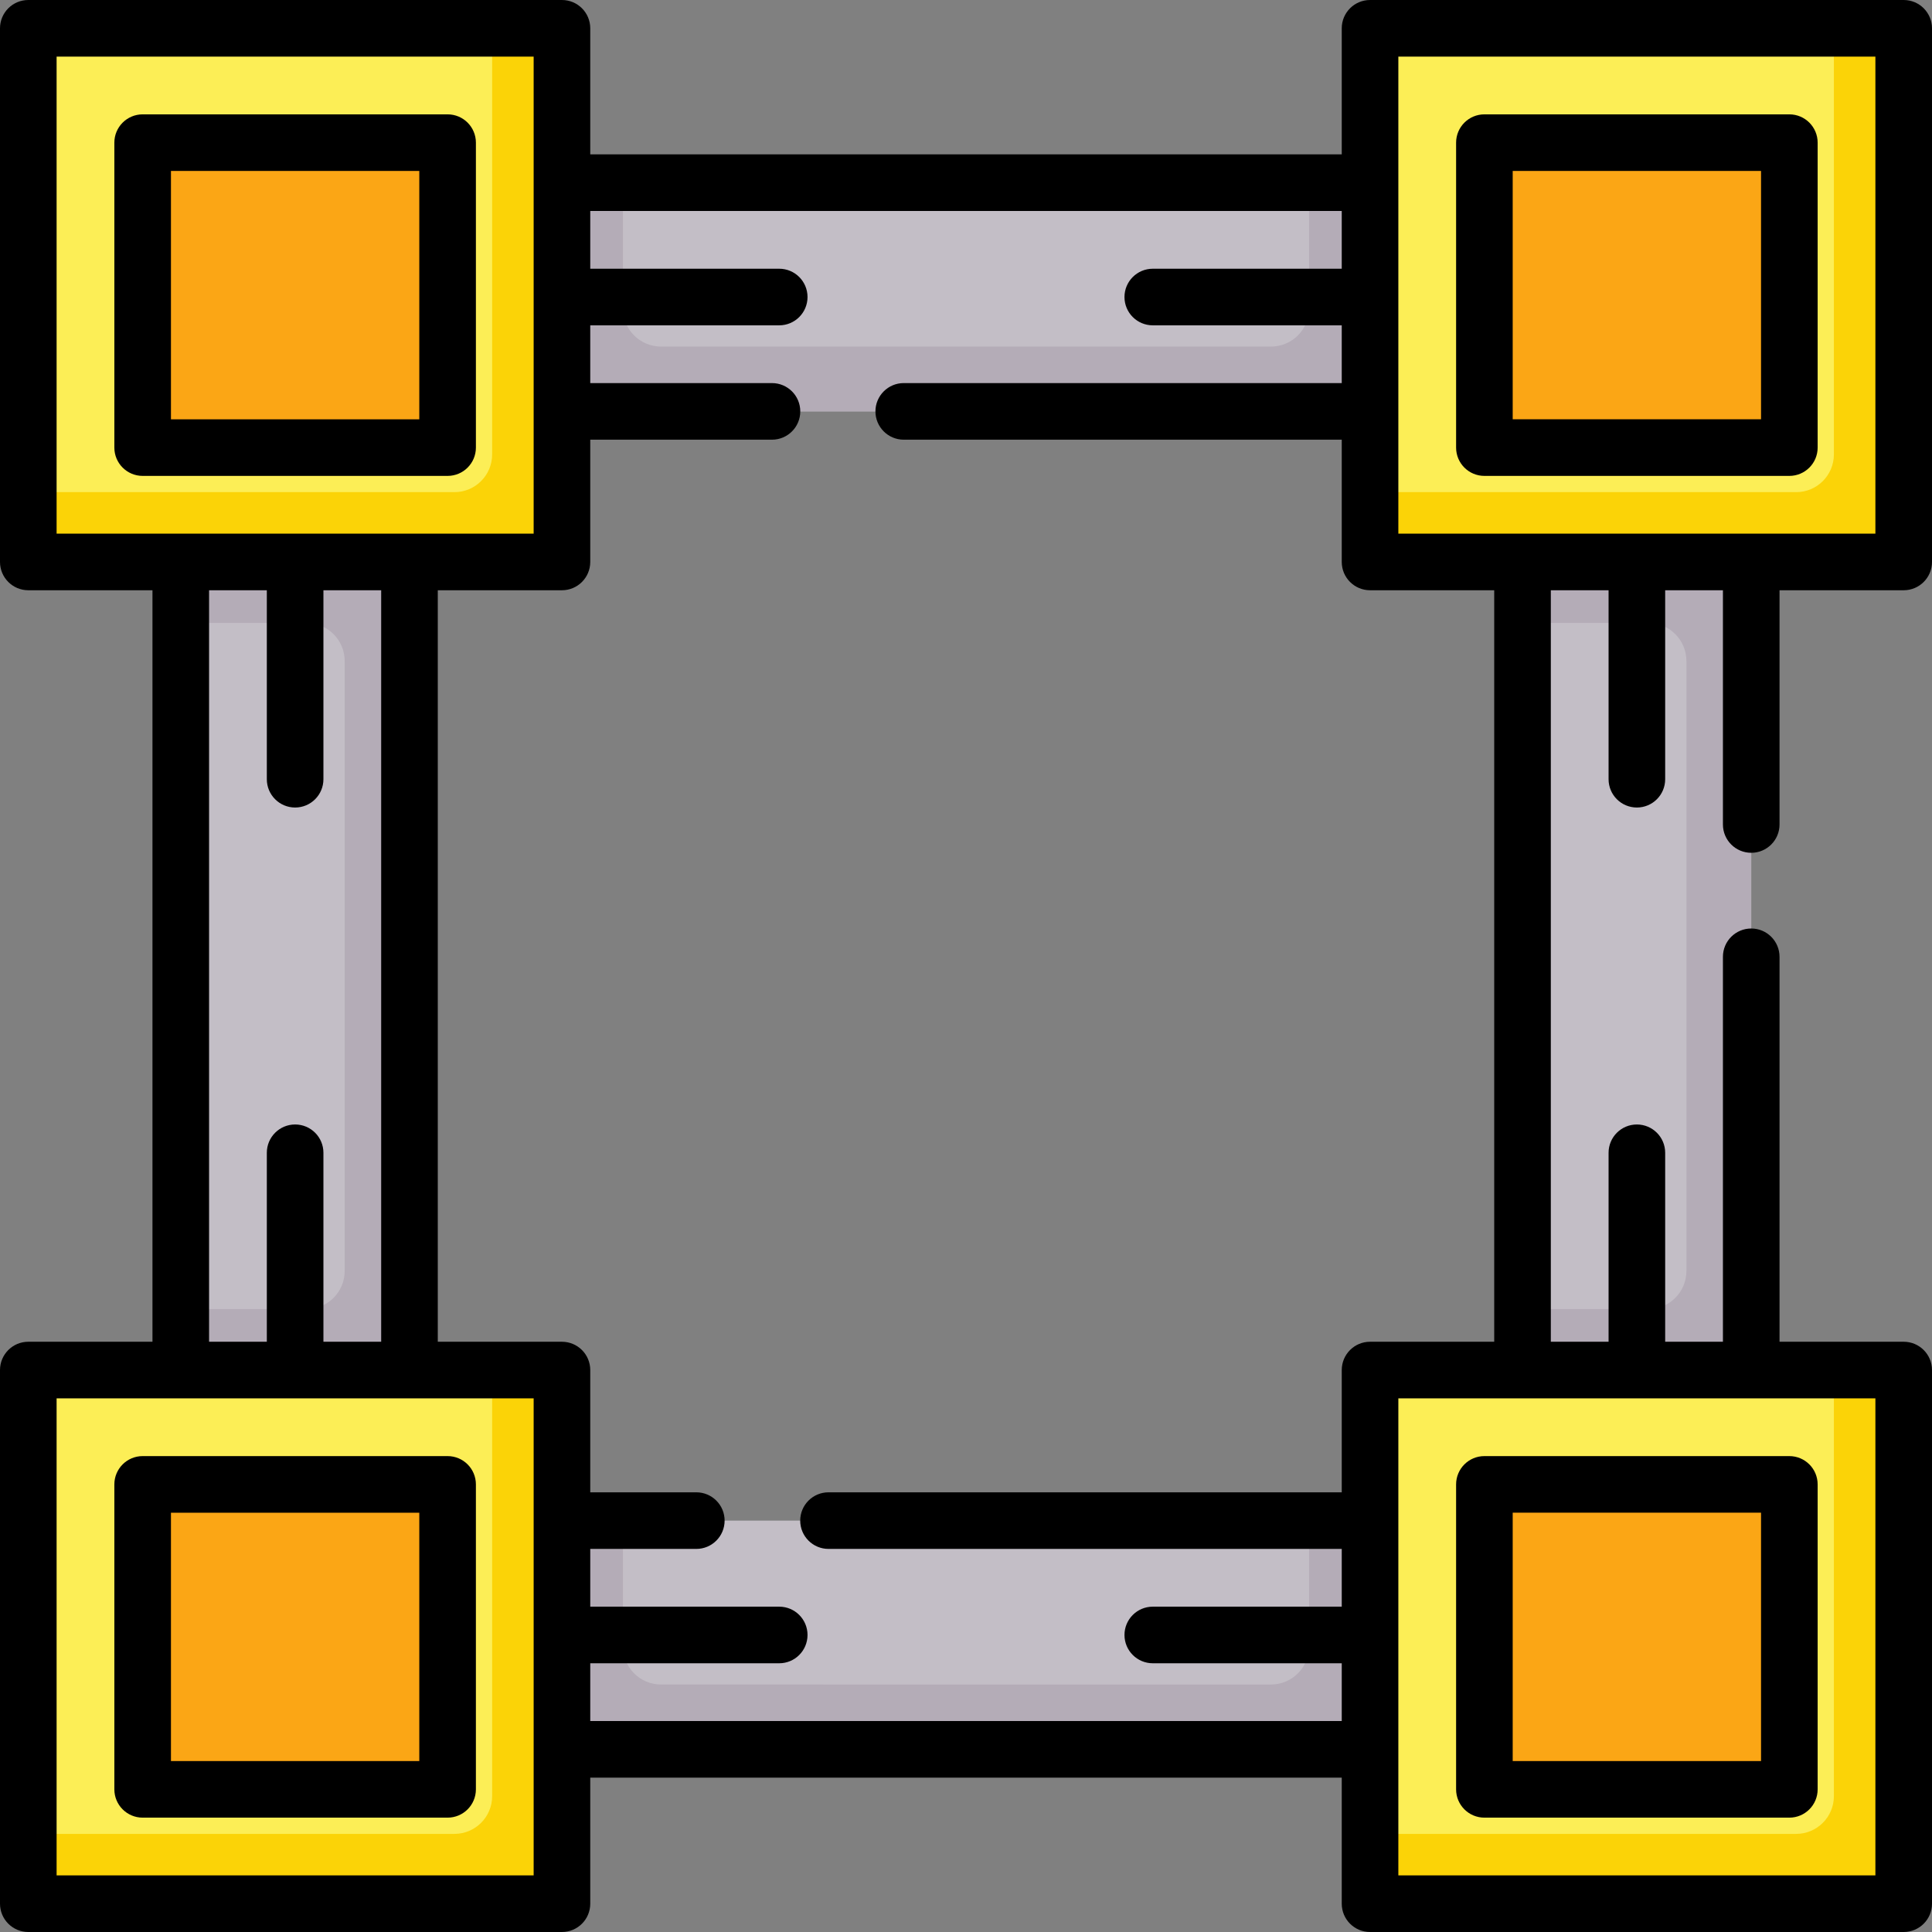 <?xml version="1.0" encoding="iso-8859-1"?>
<!-- Generator: Adobe Illustrator 22.0.0, SVG Export Plug-In . SVG Version: 6.00 Build 0)  -->
<svg version="1.1" id="Capa_1" xmlns="http://www.w3.org/2000/svg" xmlns:xlink="http://www.w3.org/1999/xlink" x="0px" y="0px"
	 viewBox="0 0 512 512" style="enable-background:new 0 0 512 512;" xml:space="preserve">
<rect x="0" y="0" width="512" height="512" fill="#808080" stroke="none"/>
<g>
	<g>
		<g>
			<rect x="403.484" y="148.923" style="fill:#C3BEC6;" width="60.61" height="214.154"/>
		</g>
		<g>
			<path style="fill:#B4ACB7;" d="M403.484,148.923v16.163h33.335c5.579,0,10.102,4.523,10.102,10.102v161.626
				c0,5.579-4.523,10.102-10.102,10.102h-33.335v16.163h60.61V148.923H403.484z"/>
		</g>
	</g>
	<g>
		<g>
			
				<rect x="225.695" y="-28.361" transform="matrix(4.504734e-11 1 -1 4.504734e-11 334.716 -177.284)" style="fill:#C3BEC6;" width="60.61" height="214.154"/>
		</g>
		<g>
			<path style="fill:#B4ACB7;" d="M363.077,48.412h-16.163v33.335c0,5.579-4.523,10.102-10.102,10.102H175.187
				c-5.579,0-10.102-4.523-10.102-10.102V48.412h-16.163v60.61h214.154V48.412z"/>
		</g>
	</g>
	<g>
		<g>
			
				<rect x="225.695" y="326.206" transform="matrix(4.504734e-11 1 -1 4.504734e-11 689.284 177.284)" style="fill:#C3BEC6;" width="60.61" height="214.154"/>
		</g>
		<g>
			<path style="fill:#B4ACB7;" d="M363.077,402.979h-16.163v33.335c0,5.579-4.523,10.102-10.102,10.102H175.187
				c-5.579,0-10.102-4.523-10.102-10.102v-33.335h-16.163v60.61h214.154V402.979z"/>
		</g>
	</g>
	<g>
		<rect x="363.077" y="7.5" style="fill:#FCEE56;" width="141.423" height="141.423"/>
	</g>
	<path style="fill:#FBD307;" d="M486,7.5v112.923c0,5.523-4.477,10-10,10H363.077v18.5H504.5V7.5H486z"/>
	<g>
		
			<rect x="393.382" y="37.805" transform="matrix(-1.836970e-16 1 -1 -1.836970e-16 512 -355.577)" style="fill:#FBA615;" width="80.813" height="80.813"/>
	</g>
	<g>
		<rect x="363.077" y="363.077" style="fill:#FCEE56;" width="141.423" height="141.423"/>
	</g>
	<path style="fill:#FBD307;" d="M486,363.077V476c0,5.523-4.477,10-10,10H363.077v18.5H504.5V363.077H486z"/>
	<g>
		
			<rect x="393.382" y="393.382" transform="matrix(-1.836970e-16 1 -1 -1.836970e-16 867.577 -1.307399e-12)" style="fill:#FBA615;" width="80.813" height="80.813"/>
	</g>
	<g>
		<g>
			<rect x="47.907" y="148.923" style="fill:#C3BEC6;" width="60.61" height="214.154"/>
		</g>
		<g>
			<path style="fill:#B4ACB7;" d="M47.907,148.923v16.163h33.335c5.579,0,10.102,4.523,10.102,10.102v161.626
				c0,5.579-4.523,10.102-10.102,10.102H47.907v16.163h60.61V148.923H47.907z"/>
		</g>
	</g>
	<g>
		<rect x="7.5" y="7.5" style="fill:#FCEE56;" width="141.423" height="141.423"/>
	</g>
	<path style="fill:#FBD307;" d="M130.423,7.5v112.923c0,5.523-4.477,10-10,10H7.5v18.5h141.423V7.5H130.423z"/>
	<g>
		
			<rect x="37.805" y="37.805" transform="matrix(-1.836970e-16 1 -1 -1.836970e-16 156.423 9.237056e-13)" style="fill:#FBA615;" width="80.813" height="80.813"/>
	</g>
	<g>
		<rect x="7.5" y="363.077" style="fill:#FCEE56;" width="141.423" height="141.423"/>
	</g>
	<path style="fill:#FBD307;" d="M130.423,363.077V476c0,5.523-4.477,10-10,10H7.5v18.5h141.423V363.077H130.423z"/>
	<g>
		
			<rect x="37.805" y="393.382" transform="matrix(-1.836970e-16 1 -1 -1.836970e-16 512 355.577)" style="fill:#FBA615;" width="80.813" height="80.813"/>
	</g>
	<g>
		<path d="M464.094,226c4.143,0,7.5-3.358,7.5-7.5v-62.077H504.5c4.143,0,7.5-3.358,7.5-7.5V7.5c0-4.142-3.357-7.5-7.5-7.5H363.077
			c-4.143,0-7.5,3.358-7.5,7.5v33.412H156.423V7.5c0-4.142-3.357-7.5-7.5-7.5H7.5C3.357,0,0,3.358,0,7.5v141.423
			c0,4.142,3.357,7.5,7.5,7.5h32.906v199.154H7.5c-4.143,0-7.5,3.358-7.5,7.5V504.5c0,4.142,3.357,7.5,7.5,7.5h141.423
			c4.143,0,7.5-3.358,7.5-7.5v-33.412h199.154V504.5c0,4.142,3.357,7.5,7.5,7.5H504.5c4.143,0,7.5-3.358,7.5-7.5V363.077
			c0-4.142-3.357-7.5-7.5-7.5h-32.906V253.563c0-4.142-3.357-7.5-7.5-7.5s-7.5,3.358-7.5,7.5v102.015h-15.305v-50.079
			c0-4.142-3.357-7.5-7.5-7.5s-7.5,3.358-7.5,7.5v50.079h-15.306V156.423h15.306v50.079c0,4.142,3.357,7.5,7.5,7.5
			s7.5-3.358,7.5-7.5v-50.079h15.305V218.5C456.594,222.642,459.951,226,464.094,226z M370.577,15H497v126.423H370.577V15z M15,15
			h126.423v126.423H15V15z M55.406,156.423h15.305v50.079c0,4.142,3.357,7.5,7.5,7.5s7.5-3.358,7.5-7.5v-50.079h15.306v199.154
			H85.711v-50.079c0-4.142-3.357-7.5-7.5-7.5s-7.5,3.358-7.5,7.5v50.079H55.406V156.423z M141.423,497H15V370.577h126.423V497z
			 M497,497H370.577V370.577H497V497z M395.983,355.577h-32.906c-4.143,0-7.5,3.358-7.5,7.5v32.401H219.563
			c-4.143,0-7.5,3.358-7.5,7.5s3.357,7.5,7.5,7.5h136.015v15.305h-50.079c-4.143,0-7.5,3.358-7.5,7.5s3.357,7.5,7.5,7.5h50.079
			v15.305H156.423v-15.305h50.079c4.143,0,7.5-3.358,7.5-7.5s-3.357-7.5-7.5-7.5h-50.079v-15.305h28.108c4.143,0,7.5-3.358,7.5-7.5
			s-3.357-7.5-7.5-7.5h-28.108v-32.401c0-4.142-3.357-7.5-7.5-7.5h-32.906V156.423h32.906c4.143,0,7.5-3.358,7.5-7.5v-32.401h48.16
			c4.143,0,7.5-3.358,7.5-7.5s-3.357-7.5-7.5-7.5h-48.16V86.216h50.079c4.143,0,7.5-3.358,7.5-7.5s-3.357-7.5-7.5-7.5h-50.079
			V55.912h199.154v15.305h-50.079c-4.143,0-7.5,3.358-7.5,7.5s3.357,7.5,7.5,7.5h50.079v15.305H239.5c-4.143,0-7.5,3.358-7.5,7.5
			s3.357,7.5,7.5,7.5h116.077v32.401c0,4.142,3.357,7.5,7.5,7.5h32.906V355.577z"/>
		<path d="M393.382,126.118h80.813c4.143,0,7.5-3.358,7.5-7.5V37.805c0-4.142-3.357-7.5-7.5-7.5h-80.813c-4.143,0-7.5,3.358-7.5,7.5
			v80.813C385.882,122.76,389.239,126.118,393.382,126.118z M400.882,45.305h65.813v65.813h-65.813V45.305z"/>
		<path d="M385.882,393.382v80.813c0,4.142,3.357,7.5,7.5,7.5h80.813c4.143,0,7.5-3.358,7.5-7.5v-80.813c0-4.142-3.357-7.5-7.5-7.5
			h-80.813C389.239,385.882,385.882,389.24,385.882,393.382z M400.882,400.882h65.813v65.813h-65.813V400.882z"/>
		<path d="M126.118,118.618V37.805c0-4.142-3.357-7.5-7.5-7.5H37.805c-4.143,0-7.5,3.358-7.5,7.5v80.813c0,4.142,3.357,7.5,7.5,7.5
			h80.813C122.761,126.118,126.118,122.76,126.118,118.618z M111.118,111.118H45.305V45.305h65.813V111.118z"/>
		<path d="M118.618,385.882H37.805c-4.143,0-7.5,3.358-7.5,7.5v80.813c0,4.142,3.357,7.5,7.5,7.5h80.813c4.143,0,7.5-3.358,7.5-7.5
			v-80.813C126.118,389.24,122.761,385.882,118.618,385.882z M111.118,466.695H45.305v-65.813h65.813V466.695z"/>
	</g>
</g>
<g>
</g>
<g>
</g>
<g>
</g>
<g>
</g>
<g>
</g>
<g>
</g>
<g>
</g>
<g>
</g>
<g>
</g>
<g>
</g>
<g>
</g>
<g>
</g>
<g>
</g>
<g>
</g>
<g>
</g>
</svg>
